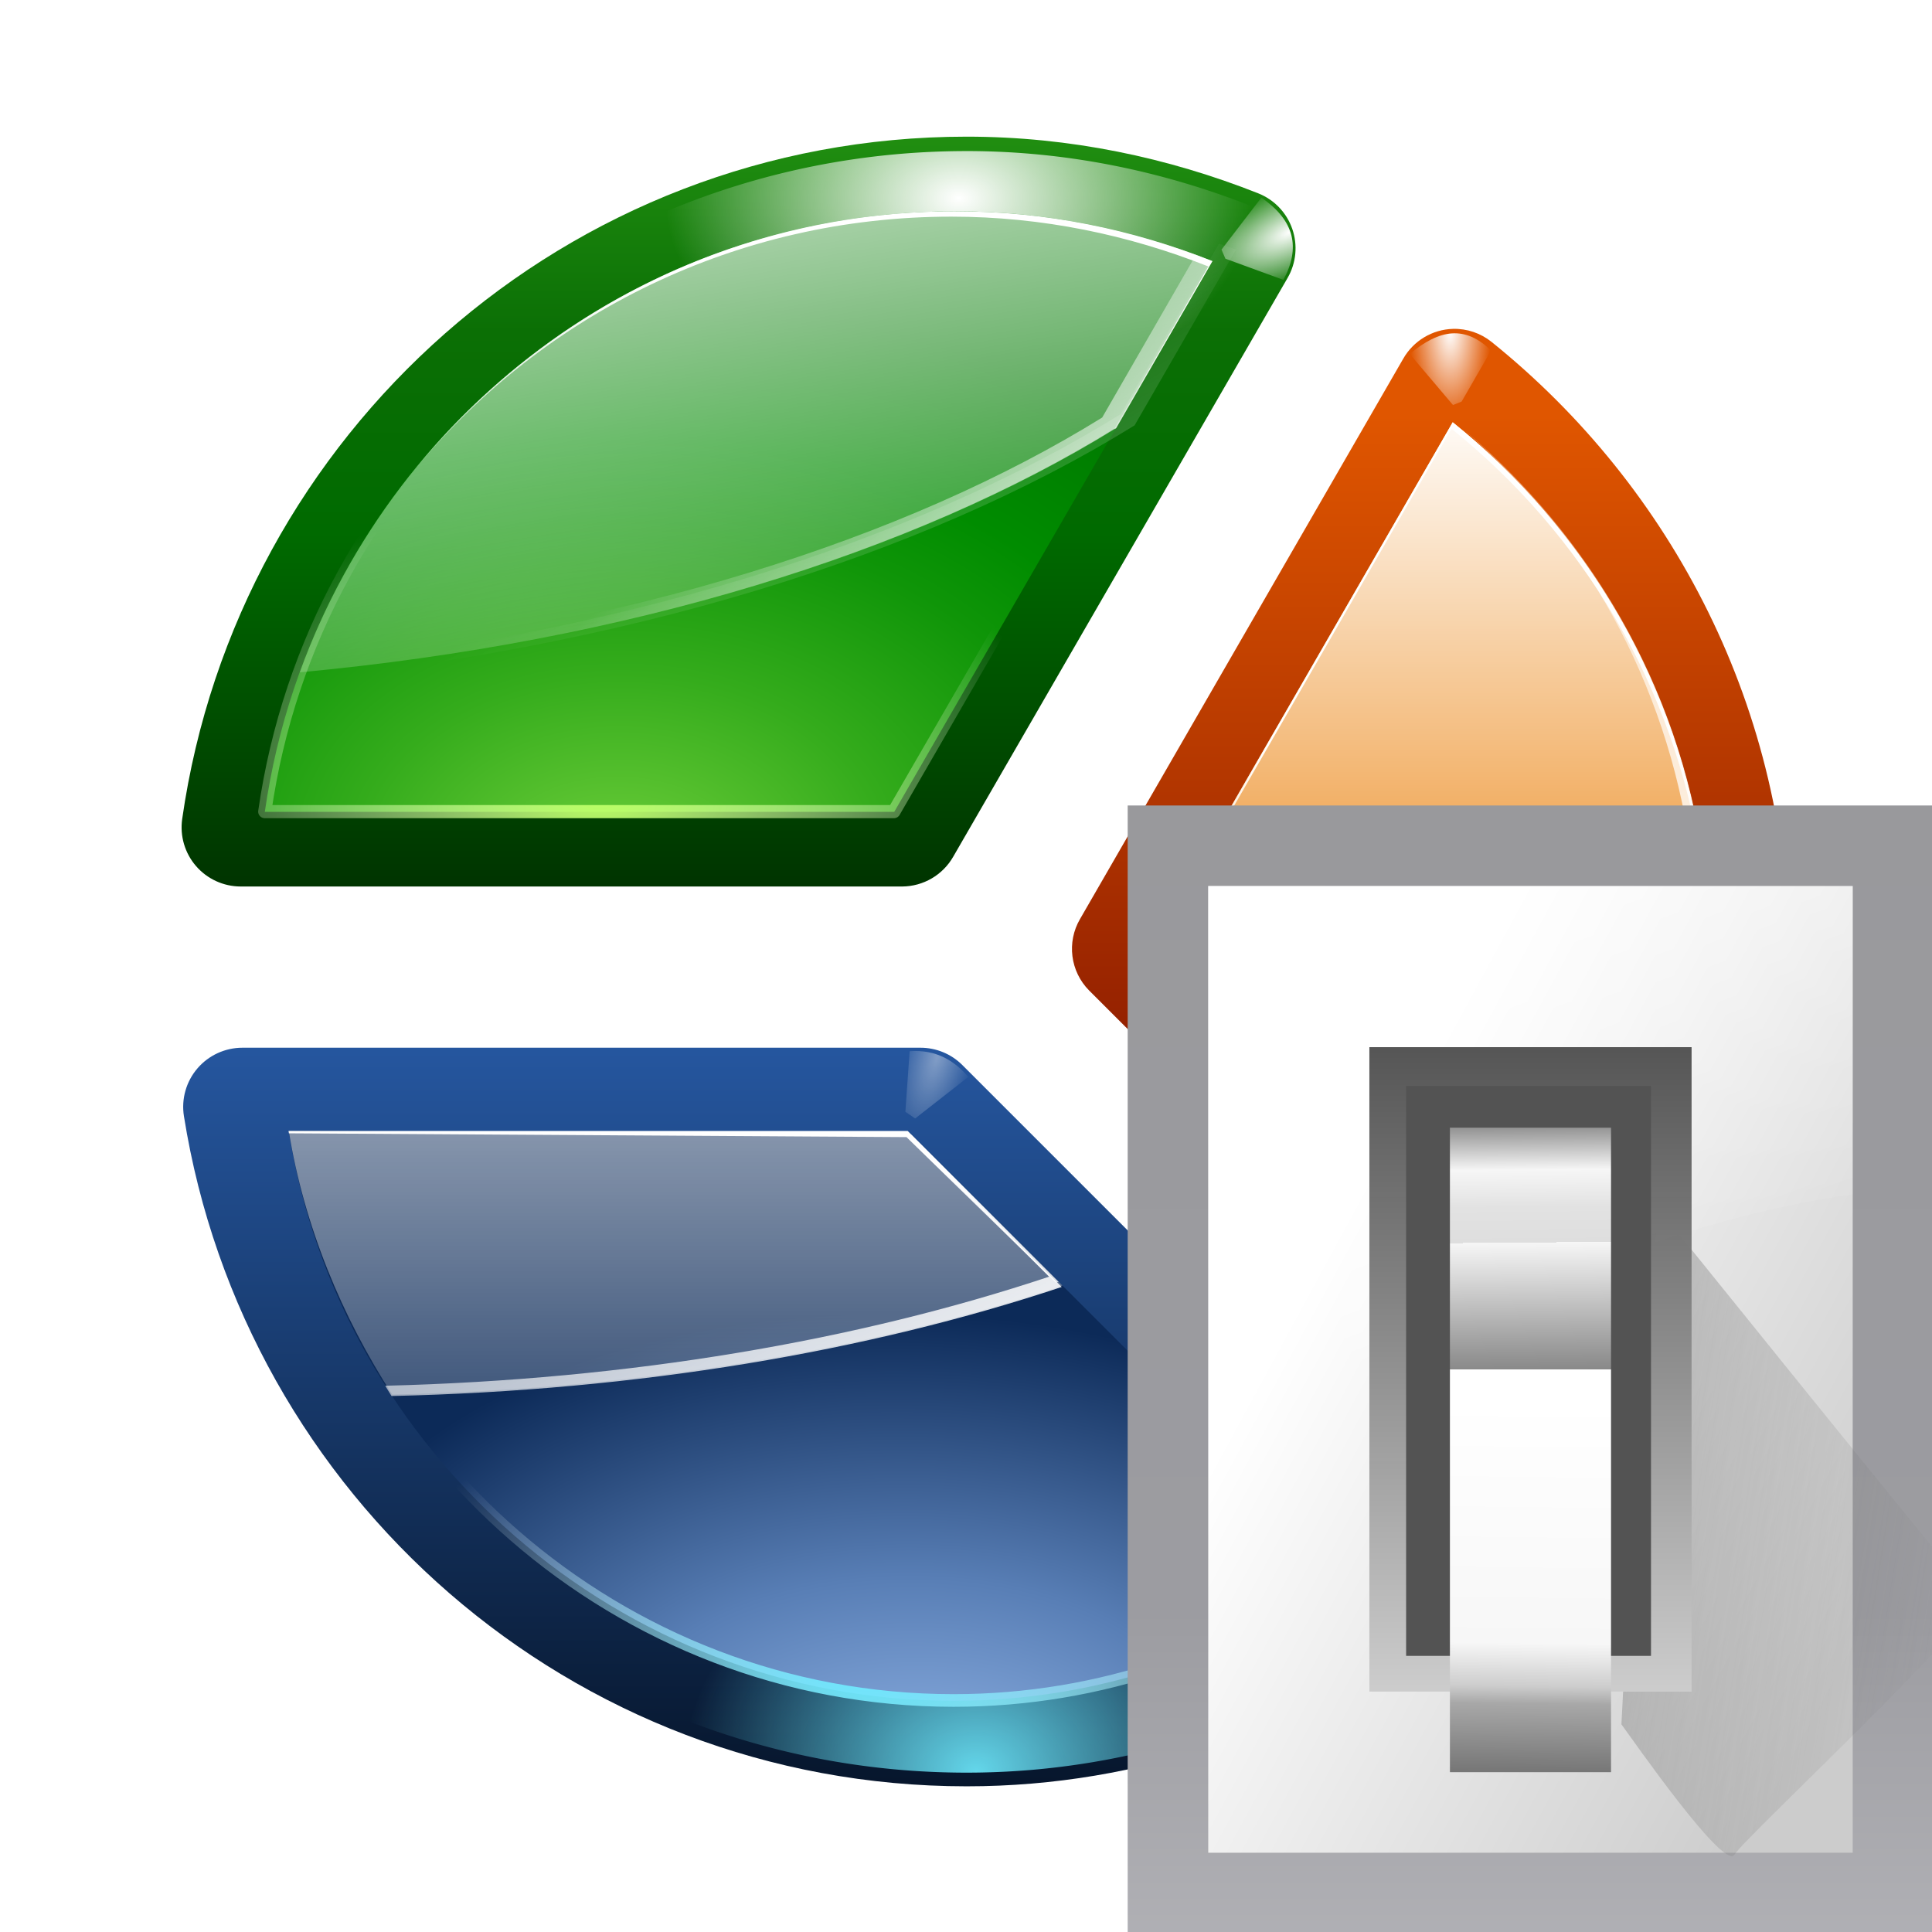 <svg height="24" width="24" xmlns="http://www.w3.org/2000/svg" xmlns:xlink="http://www.w3.org/1999/xlink"><linearGradient id="a" gradientUnits="userSpaceOnUse" x1="98.908" x2="98.908" y1="46.547" y2="162.909"><stop offset="0" stop-color="#99999c"/><stop offset=".5" stop-color="#9c9ca1"/><stop offset="1" stop-color="#cdcdd1"/></linearGradient><linearGradient id="b" gradientUnits="userSpaceOnUse" x1="78.611" x2="120.344" y1="88.852" y2="111.547"><stop offset="0" stop-color="#fff"/><stop offset="1" stop-color="#ccc"/></linearGradient><linearGradient id="c" gradientUnits="userSpaceOnUse" x1="88.381" x2="130.486" y1="1008.997" y2="1015.695"><stop offset="0" stop-color="#7b7b7b"/><stop offset="1" stop-color="#797979" stop-opacity="0"/></linearGradient><clipPath id="d"><path d="m41.356 933.744h83.944v117.522h-83.944z"/></clipPath><filter id="e" color-interpolation-filters="sRGB" height="1.074" width="1.138" x="-.069" y="-.037"><feGaussianBlur stdDeviation="1.056"/></filter><linearGradient id="f" gradientUnits="userSpaceOnUse" x1="100.835" x2="116.428" y1="37.993" y2="80.924"><stop offset="0" stop-color="#fff" stop-opacity=".683"/><stop offset="1" stop-color="#fff" stop-opacity="0"/></linearGradient><linearGradient id="g" gradientTransform="matrix(.583 0 0 .667 62.177 -566.69)" gradientUnits="userSpaceOnUse" x1="63.012" x2="63.012" y1="945.898" y2="1033.157"><stop offset="0" stop-color="#545454" stop-opacity=".988"/><stop offset="1" stop-color="#ebebeb"/></linearGradient><linearGradient id="h" gradientTransform="matrix(.48 0 0 .662 128.735 -578.516)" gradientUnits="userSpaceOnUse" x1="-60.536" x2="-60.357" y1="979.505" y2="1009.505"><stop offset="0" stop-color="#979797"/><stop offset=".148" stop-color="#f6f6f6"/><stop offset=".284" stop-color="#e2e2e2"/><stop offset=".412" stop-color="#dedede"/><stop offset=".412" stop-color="#f6f6f6"/><stop offset="1" stop-color="#6b6b6b"/></linearGradient><linearGradient id="i" gradientTransform="matrix(.48 0 0 .583 128.767 499.766)" gradientUnits="userSpaceOnUse" x1="-61.079" x2="-60.641" y1="-1056.658" y2="-1010.913"><stop offset="0" stop-color="#777"/><stop offset=".182" stop-color="#a8a8a8"/><stop offset=".229" stop-color="#cdcdcd"/><stop offset=".346" stop-color="#f7f7f7"/><stop offset="1" stop-color="#fff"/></linearGradient><linearGradient id="j"><stop offset="0" stop-color="#fff"/><stop offset="1" stop-color="#fff" stop-opacity="0"/></linearGradient><linearGradient id="k"><stop offset="0" stop-color="#ffff0c"/><stop offset="1" stop-color="#ffff0c" stop-opacity="0"/></linearGradient><linearGradient id="l"><stop offset="0" stop-color="#63e9ff"/><stop offset="1" stop-color="#fff" stop-opacity="0"/></linearGradient><linearGradient id="m" gradientUnits="userSpaceOnUse" x1="56.207" x2="56.207" y1="125.519" y2="37.711"><stop offset="0" stop-color="#051327"/><stop offset="1" stop-color="#387de4"/></linearGradient><linearGradient id="n" gradientUnits="userSpaceOnUse" x1="46.117" x2="46.117" y1="-46.927" y2="58.217"><stop offset="0" stop-color="#72d13d"/><stop offset=".355" stop-color="#35ac1c"/><stop offset=".619" stop-color="#0b6f05"/><stop offset=".757" stop-color="#006a00"/><stop offset="1" stop-color="#003400"/></linearGradient><linearGradient id="o" gradientUnits="userSpaceOnUse" x1="114.138" x2="114.138" y1="24.156" y2="96.228"><stop offset="0" stop-color="#e05600"/><stop offset="1" stop-color="#600"/></linearGradient><linearGradient id="p" gradientUnits="userSpaceOnUse" x1="51.544" x2="51.544" xlink:href="#j" y1="42.557" y2="109.488"/><linearGradient id="q" gradientUnits="userSpaceOnUse" x1="117.17" x2="117.17" xlink:href="#j" y1="22.901" y2="72.684"/><linearGradient id="r" gradientUnits="userSpaceOnUse" x1="47.156" x2="56.574" xlink:href="#j" y1="-9.373" y2="47.748"/><radialGradient id="s" cx="59.27" cy="126.302" fx="62.452" fy="156.616" gradientTransform="matrix(.988 0 -0 .53 -.183 44.195)" gradientUnits="userSpaceOnUse" r="41.734"><stop offset="0" stop-color="#9fc1f2"/><stop offset=".5" stop-color="#587eb5"/><stop offset="1" stop-color="#0c2a58"/></radialGradient><radialGradient id="t" cx="99.041" cy="81.772" gradientTransform="matrix(1.85 0 0 1.575 -81.8 -33.797)" gradientUnits="userSpaceOnUse" r="21.625"><stop offset="0" stop-color="#f5c31a"/><stop offset="1" stop-color="#e97b00"/></radialGradient><radialGradient id="u" cx="39.191" cy="75.128" fx="38.09" fy="79.917" gradientTransform="matrix(1.488 -0 0 1.028 -18.179 -24.445)" gradientUnits="userSpaceOnUse" r="35.969"><stop offset="0" stop-color="#72d13d"/><stop offset=".355" stop-color="#35ac1c"/><stop offset=".619" stop-color="#0f9508"/><stop offset=".757" stop-color="#008c00"/><stop offset="1" stop-color="#007a00"/></radialGradient><linearGradient id="v" gradientUnits="userSpaceOnUse" x1="117.176" x2="117.176" xlink:href="#j" y1="47.951" y2="72.684"/><linearGradient id="w" gradientUnits="userSpaceOnUse" x1="56.574" x2="56.574" xlink:href="#j" y1="14.13" y2="47.748"/><linearGradient id="x" gradientUnits="userSpaceOnUse" x1="51.271" x2="51.271" xlink:href="#j" y1="78.765" y2="109.214"/><radialGradient id="y" cx="57.278" cy="131.222" gradientTransform="matrix(1 0 0 .538 0 45.542)" gradientUnits="userSpaceOnUse" r="41.878" xlink:href="#l"/><filter id="z"><feGaussianBlur stdDeviation=".327"/></filter><radialGradient id="A" cx="104.25" cy="78.317" gradientTransform="matrix(1.203 0 0 2.013 -19.132 -66.152)" gradientUnits="userSpaceOnUse" r="22.125" xlink:href="#k"/><filter id="B"><feGaussianBlur stdDeviation=".296"/></filter><radialGradient id="C" cx="37.031" cy="67.157" gradientTransform="matrix(1 0 0 .634 0 10.071)" gradientUnits="userSpaceOnUse" r="35.969"><stop offset="0" stop-color="#baff63"/><stop offset="1" stop-color="#fff" stop-opacity="0"/></radialGradient><filter id="D"><feGaussianBlur stdDeviation=".299"/></filter><linearGradient id="E" gradientUnits="userSpaceOnUse" x1="93.791" x2="58.387" xlink:href="#j" y1="84.318" y2="22.996"/><linearGradient id="F" gradientUnits="userSpaceOnUse" x1="72.368" x2="57.859" xlink:href="#j" y1="39.034" y2="21.394"/><radialGradient id="G" cx="87.326" cy="13.06" gradientTransform="matrix(2.369 -1.167 .499 1.012 -126.049 99.635)" gradientUnits="userSpaceOnUse" r="3.076" xlink:href="#j"/><filter id="H" height="1.337" width="1.389" x="-.194" y="-.169"><feGaussianBlur stdDeviation=".417"/></filter><radialGradient id="I" cx="96.938" cy="17.98" gradientTransform="matrix(.855 0 0 1.975 16.045 -17.353)" gradientUnits="userSpaceOnUse" r="3.438" xlink:href="#j"/><filter id="J" height="1.211" width="1.186" x="-.093" y="-.106"><feGaussianBlur stdDeviation=".228"/></filter><radialGradient id="K" cx="63.437" cy="-.806" gradientTransform="matrix(.541 0 0 .372 29.117 10.906)" gradientUnits="userSpaceOnUse" r="39.184" xlink:href="#j"/><filter id="L"><feGaussianBlur stdDeviation=".317"/></filter><radialGradient id="M" cx="61.85" cy="68.75" gradientTransform="matrix(.955 .296 -.732 2.364 53.118 -110.26)" gradientUnits="userSpaceOnUse" r="2.776" xlink:href="#j"/><filter id="N"><feGaussianBlur stdDeviation=".18"/></filter><radialGradient id="O" cx="64.687" cy="139.651" gradientTransform="matrix(.47 -0 0 .39 34.279 65.8)" gradientUnits="userSpaceOnUse" r="45.01"><stop offset="0" stop-color="#64d7eb"/><stop offset="1" stop-color="#64d7eb" stop-opacity="0"/></radialGradient><filter id="P"><feGaussianBlur stdDeviation="1.029"/></filter><radialGradient id="Q" cx="96.266" cy="18.054" gradientTransform="matrix(.843 -.142 .321 1.91 9.383 -2.535)" gradientUnits="userSpaceOnUse" r="3.438" xlink:href="#k"/><radialGradient id="R" cx="87.339" cy="12.464" gradientTransform="matrix(2.369 -1.167 .499 1.012 -126.049 101.735)" gradientUnits="userSpaceOnUse" r="3.076" xlink:href="#l"/><linearGradient id="S" gradientUnits="userSpaceOnUse" x1="93.94" x2="60.66" xlink:href="#j" y1="82.801" y2="25.158"/><linearGradient id="T" gradientUnits="userSpaceOnUse" x1="90.275" x2="57.943" xlink:href="#j" y1="85.369" y2="29.37"/><g transform="matrix(.172 0 0 .172 1 1)"><path d="m64 4.056c-28.893 0-52.678 21.476-56.656 49.281-.174 1.224.19 2.463.999 3.398.809.935 1.983 1.473 3.22 1.477h47.781c1.526-.009 2.932-.831 3.688-2.156l24.156-41.812c.616-1.074.735-2.363.328-3.532-.408-1.169-1.302-2.104-2.453-2.562-6.506-2.577-13.593-4.094-21.062-4.094z" fill="url(#n)"/><path d="m64 7.197c-28.377 0-51.718 21.084-55.625 48.387-.132.925.145 1.873.756 2.578.61.705 1.492 1.106 2.432 1.109h47.775c1.156-.006 2.217-.627 2.789-1.631a1.041 1.041 0 0 1 .002-.006l24.154-41.809v-.002c.462-.806.545-1.776.234-2.668-.311-.891-.972-1.591-1.838-1.938-6.395-2.534-13.351-4.021-20.68-4.021z" fill="url(#K)" filter="url(#L)" transform="translate(0 -2.1)"/><path d="m99.125 17.938c-1.492.042-2.855.859-3.594 2.156l-23.344 40.469c-.972 1.669-.703 3.784.656 5.156l32.594 32.594c.877.874 2.091 1.324 3.326 1.234 1.235-.09 2.37-.711 3.112-1.703 7.141-9.552 11.531-21.396 11.531-34.281 0-18.078-8.434-34.176-21.5-44.688-.787-.631-1.773-.963-2.781-.938z" fill="url(#o)"/><path d="m11.688 69.856c-1.249.001-2.435.548-3.247 1.497s-1.167 2.207-.972 3.44c4.355 27.373 27.945 48.406 56.531 48.406 12.636 0 24.244-4.241 33.688-11.125 1.007-.736 1.641-1.876 1.738-3.119.096-1.244-.356-2.467-1.238-3.349l-34.5-34.5c-.804-.803-1.895-1.253-3.031-1.25z" fill="url(#m)"/><path d="m11.688 68.969c-.956 0-1.869.423-2.49 1.15-.622.727-.89 1.683-.74 2.631 4.279 26.898 27.447 47.562 55.543 47.562 12.412 0 23.811-4.164 33.098-10.934.772-.565 1.271-1.446 1.344-2.393.073-.947-.28-1.88-.961-2.561l-34.5-34.5c-.616-.616-1.451-.959-2.322-.957a1 1 0 0 1 -.002 0z" fill="url(#O)" filter="url(#P)" transform="translate(0 1.9)"/><path d="m63.199 9.446c-25.481 0-46.382 18.876-49.887 43.376h45.457l22.981-39.779c-5.754-2.279-11.99-3.597-18.552-3.597z" fill="url(#u)"/><path d="m99.103 24.685-21.768 37.737 30.393 30.393c6.182-8.27 9.937-18.459 9.937-29.577 0-15.622-7.268-29.467-18.562-38.553z" fill="url(#t)"/><path d="m15.035 75.847c3.683 23.15 23.837 41.177 48.035 41.177 10.675 0 20.44-3.548 28.452-9.389l-31.506-31.506z" fill="url(#s)"/><path d="m99.103 24.685-21.768 37.737 2.215 2.215c13.842-1.424 26.604-4.337 37.62-8.363-1.807-12.737-8.485-23.88-18.067-31.588z" fill="url(#q)"/><path d="m63.199 9.446c-21.853 0-40.329 13.89-47.36 33.298 23.675-2.21 44.406-8.617 58.955-17.63l6.957-12.07c-5.754-2.279-11.99-3.597-18.552-3.597z" fill="url(#r)"/><path d="m63.199 9.446c-15.707 0-29.665 7.19-38.887 18.433 9.223-11.037 23.05-18.046 38.59-18.046 6.562 0 12.798 1.318 18.552 3.597l-6.778 11.743c.037-.023.082-.036.119-.059l6.957-12.07c-5.754-2.279-11.99-3.597-18.552-3.597z" fill="url(#w)"/><path d="m99.109 24.685-21.768 37.737.117.117 21.564-37.387c9.479 7.625 16.118 18.614 18.009 31.18.048-.018.097-.041.146-.058-1.807-12.737-8.485-23.88-18.067-31.588z" fill="url(#v)"/><g fill="none" stroke-linecap="round" stroke-linejoin="round"><path d="m11.4 73.891c4.033 25.35 26.102 45.091 52.6 45.091 11.689 0 22.382-3.885 31.156-10.281l-34.5-34.5z" filter="url(#z)" stroke="url(#y)" transform="matrix(.913 0 0 .913 4.624 8.369)"/><path d="m99.219 22.219-23.344 40.469 32.594 32.594c6.63-8.869 10.656-19.796 10.656-31.719 0-16.753-7.794-31.6-19.906-41.344z" filter="url(#B)" stroke="url(#A)" transform="matrix(.932 0 0 .932 6.582 3.966)"/><path d="m64 8.338c-26.784 0-48.753 19.841-52.438 45.594h47.781l24.156-41.812c-6.048-2.396-12.602-3.781-19.5-3.781z" filter="url(#D)" stroke="url(#C)" transform="matrix(.951 0 0 .951 2.312 1.514)"/></g><path d="m82.225 11.781-7.094 12.312c-15.011 9.299-36.28 15.967-60.594 18.406-.12.311-.261.623-.375.938 24.885-2.323 46.676-9.058 61.969-18.531l7.312-12.688c-.402-.159-.812-.287-1.219-.438z" fill="url(#E)"/><path d="m99.162 22.219c.005.004-.005.027 0 .031.298.252.614.492.906.75-.304-.255-.597-.532-.906-.781z" fill="url(#E)"/><path d="m99.841 25.162c8.705 7.683 14.713 18.307 16.421 30.345-11.066 4.044-23.881 6.96-37.777 8.401l.793.793c13.953-1.436 26.818-4.372 37.923-8.431-1.767-12.454-8.165-23.372-17.361-31.108z" fill="url(#S)"/><path d="m59.793 76.232 10.16 10.16c-13.858 4.618-30.269 7.439-47.944 7.876.153.246.3.5.457.742 17.849-.4 34.423-3.219 48.4-7.876l-10.901-10.901z" fill="url(#T)"/><path d="m80.538 12.627-6.749 11.714c-14.281 8.847-34.516 15.19-57.647 17.511-.114.296-.248.593-.357.892 23.675-2.21 44.406-8.617 58.955-17.63l6.957-12.07c-.383-.152-.772-.273-1.159-.416z" fill="url(#F)"/><g fill-rule="evenodd"><path d="m85.281 8.463-2.875 3.75.281.656 4.188 1.531c1.248-2.303.824-4.301-1.594-5.938z" fill="url(#G)" filter="url(#H)"/><path d="m96 19.75 3.125 3.688.625-.25 2.125-3.688c-1.863-1.811-3.69-1.569-5.875.25z" fill="url(#I)" filter="url(#J)"/><path d="m64.126 71.961-3.845 3.005-.707-.486.309-4.375c1.959-.13 3.222.697 4.243 1.856z" fill="url(#M)" filter="url(#N)" opacity=".649"/></g><path d="m15.045 75.867c1.088 6.84 3.861 13.462 7.472 19.04 17.849-.4 34.423-3.219 48.4-7.876l-10.901-10.901z" fill="url(#p)"/><path d="m15.023 75.867c.009.057.019.114.029.171l44.605.274 10.787 10.513c.065-.022.135-.035.2-.057l-10.901-10.901z" fill="url(#x)"/><g fill-rule="evenodd"><path d="m93.514 19.838 3.611 3.599.625-.25 2.037-3.599c-1.863-1.811-4.088-1.569-6.273.25z" fill="url(#Q)" filter="url(#J)" opacity=".54" transform="matrix(1 0 0 -1 11.6 117.795)"/><path d="m85.458 10.496-3.052 3.516.281.656 4.077 1.809c1.248-2.303 1.111-4.346-1.306-5.982z" fill="url(#R)" filter="url(#H)" opacity=".614" transform="matrix(1 0 0 -1 11.65 122.713)"/></g></g><g transform="matrix(.172 0 0 .172 2 2)"><path d="m69.817 46.547h58.181v81.453h-58.181z" fill="url(#a)"/><path d="m75.635 52.365h46.545v69.817h-46.545z" fill="url(#b)"/><path clip-path="url(#d)" d="m92.815 1029.632c1.071 1.429 10.714 15.357 11.786 13.572 1.071-1.786 26.429-25.357 25-26.786-1.429-1.429-33.929-41.786-33.929-41.786z" fill="url(#c)" fill-rule="evenodd" filter="url(#e)" opacity=".68" transform="matrix(.693 0 0 .693 41.154 -600.625)"/><path d="m75.635 52.365v47.281c14.172-16.5 33.538-23.157 46.544-25.022v-22.258z" fill="url(#f)" fill-rule="evenodd"/><path d="m87.272 64.001h23.272v46.545h-23.272z" fill="url(#g)"/><path d="m89.926 66.799h17.687v41.165h-17.687z" fill="#535353"/><path d="m93.09 69.819h11.636v17.454h-11.636z" fill="url(#h)"/><path d="m93.09-116.364h11.636v29.09h-11.636z" fill="url(#i)" transform="scale(1 -1)"/></g></svg>